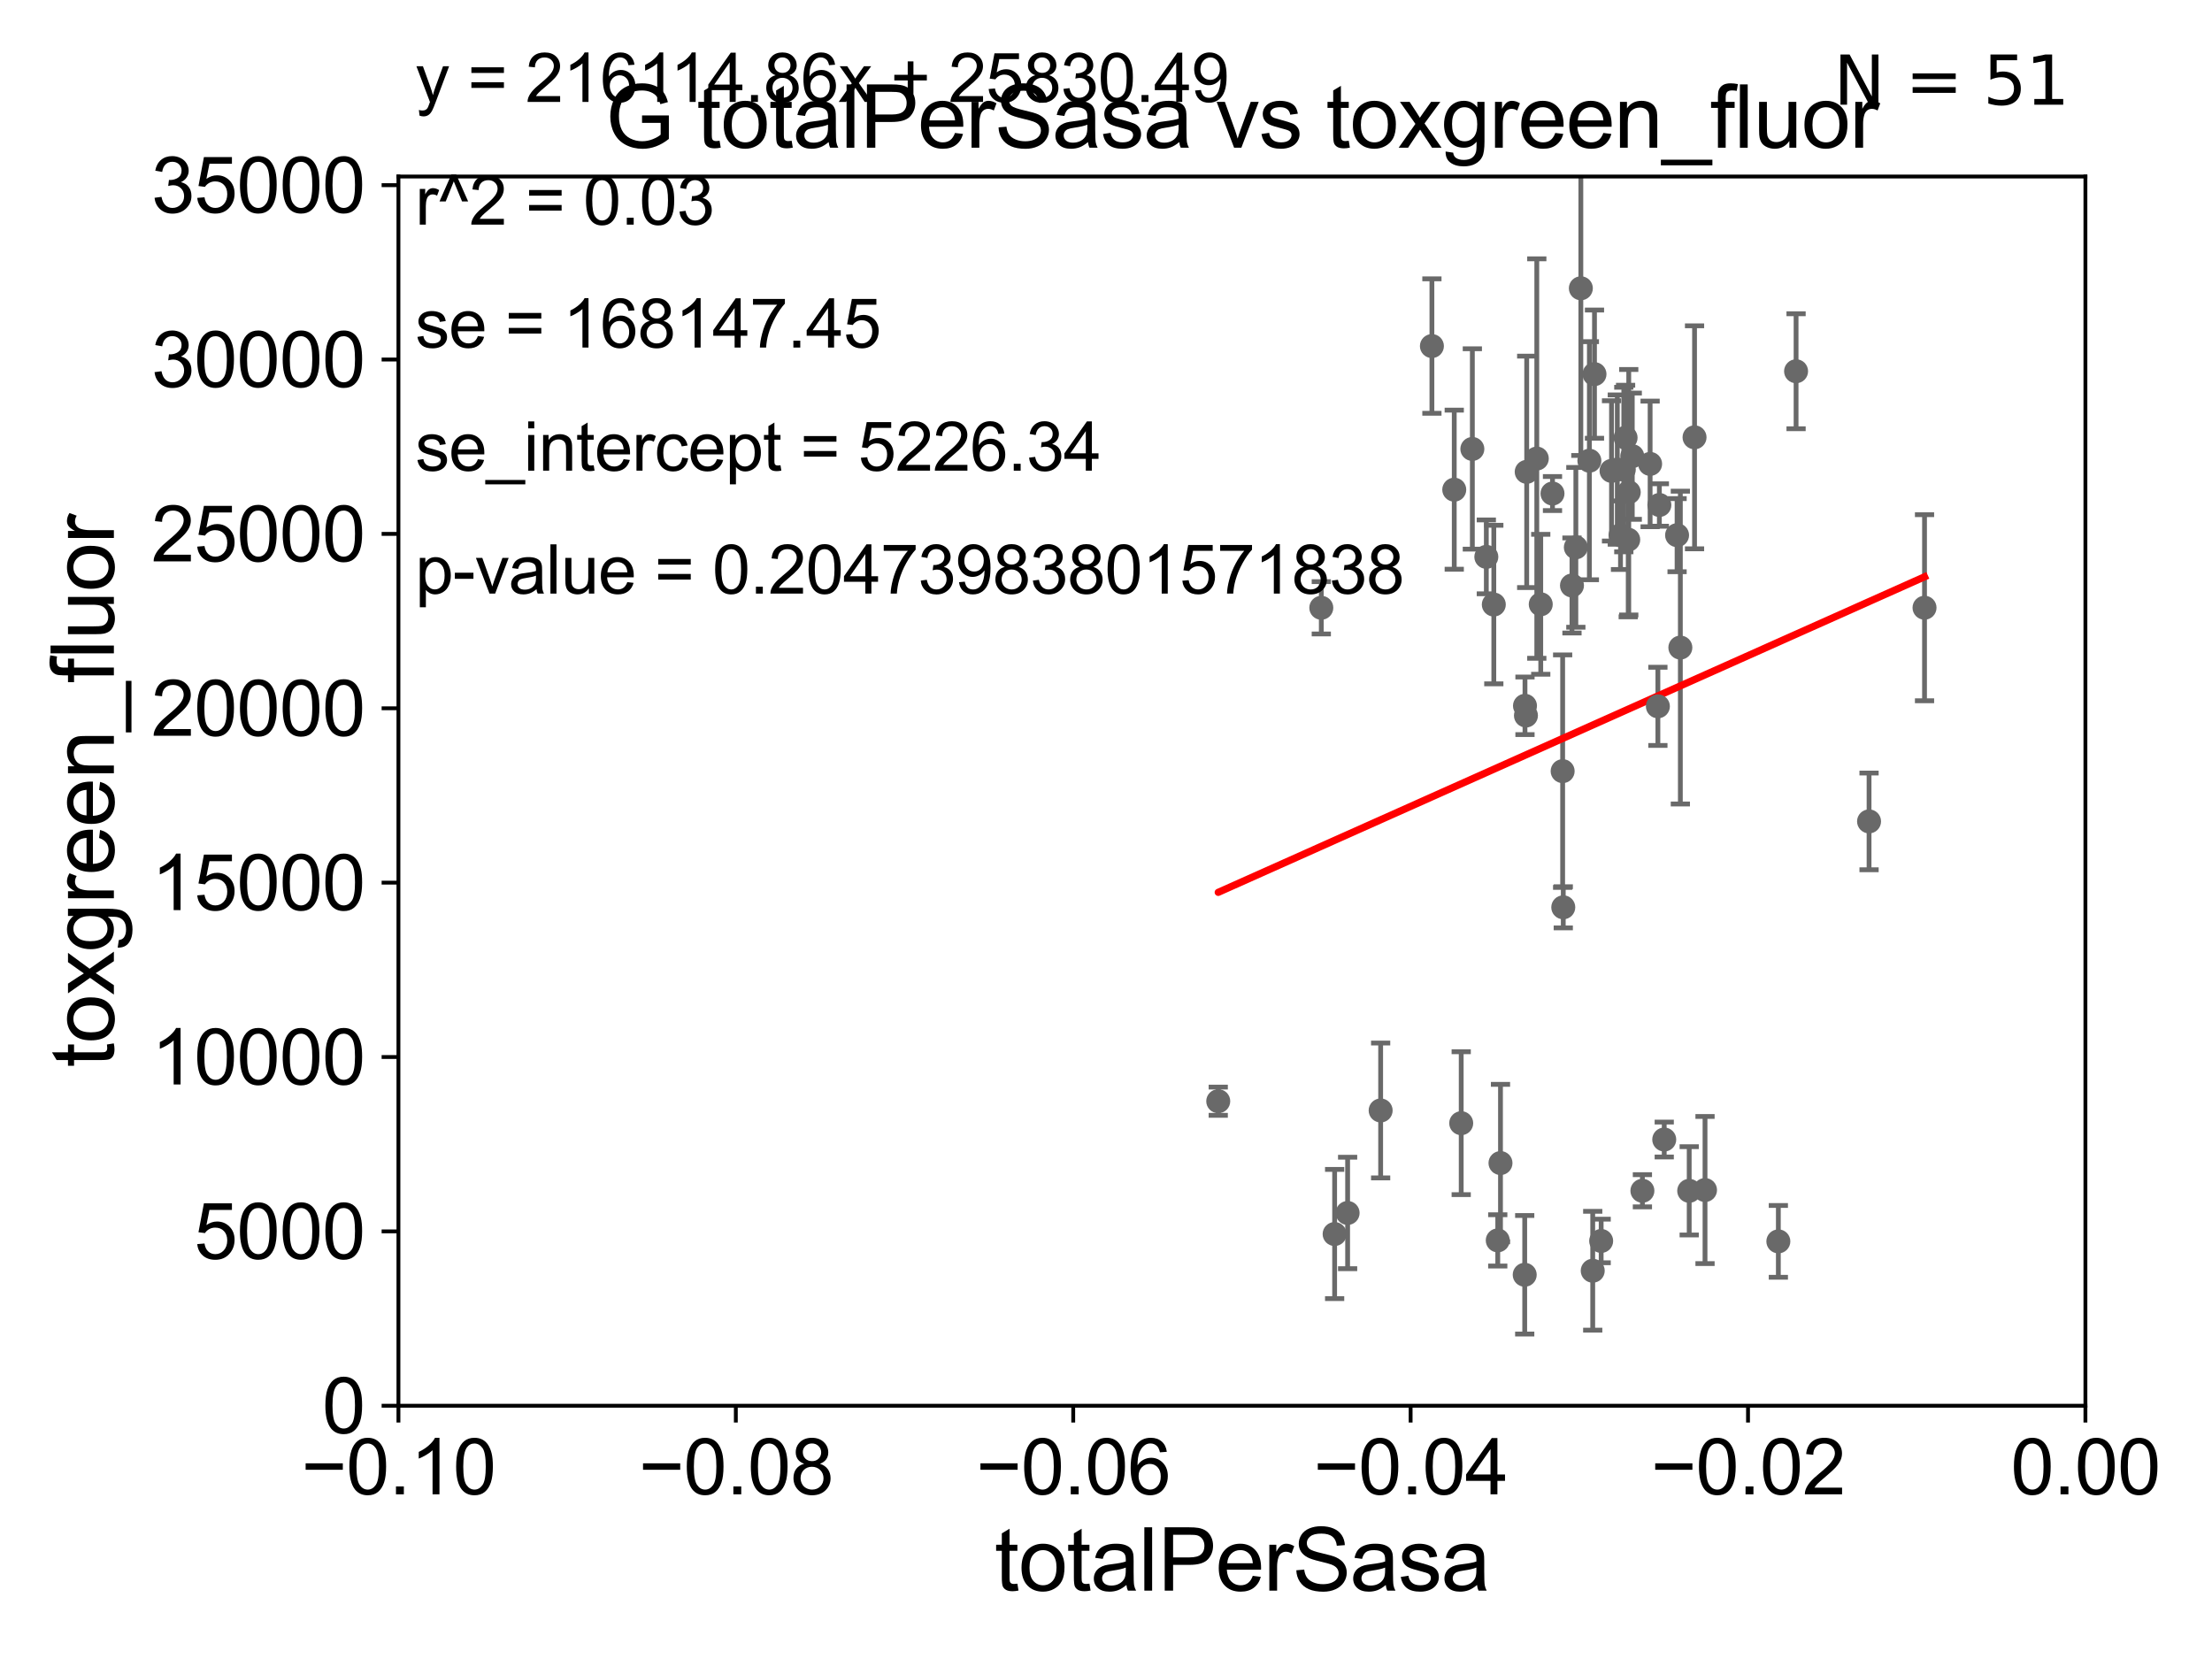 <?xml version="1.0" encoding="utf-8" standalone="no"?>
<!DOCTYPE svg PUBLIC "-//W3C//DTD SVG 1.1//EN"
  "http://www.w3.org/Graphics/SVG/1.1/DTD/svg11.dtd">
<svg xmlns:xlink="http://www.w3.org/1999/xlink" width="460.8pt" height="345.6pt" viewBox="0 0 460.8 345.6" xmlns="http://www.w3.org/2000/svg" version="1.1">
 <defs>
  <style type="text/css">*{stroke-linejoin: round; stroke-linecap: butt}</style>
 </defs>
 <g id="figure_1">
  <g id="patch_1">
   <path d="M 0 345.6 
L 460.8 345.6 
L 460.8 0 
L 0 0 
z
" style="fill: #ffffff"/>
  </g>
  <g id="axes_1">
   <g id="patch_2">
    <path d="M 83 292.84 
L 434.43 292.84 
L 434.43 36.775 
L 83 36.775 
z
" style="fill: #ffffff"/>
   </g>
   <g id="PathCollection_1">
    <defs>
     <path id="m9264be48f0" d="M 0 1.118 
C 0.297 1.118 0.581 1 0.791 0.791 
C 1 0.581 1.118 0.297 1.118 0 
C 1.118 -0.297 1 -0.581 0.791 -0.791 
C 0.581 -1 0.297 -1.118 0 -1.118 
C -0.297 -1.118 -0.581 -1 -0.791 -0.791 
C -1 -0.581 -1.118 -0.297 -1.118 0 
C -1.118 0.297 -1 0.581 -0.791 0.791 
C -0.581 1 -0.297 1.118 0 1.118 
z
" style="stroke: #696969"/>
    </defs>
    <g clip-path="url(#p4e7014e8e0)">
     <use xlink:href="#m9264be48f0" x="275.251" y="126.613" style="fill: #696969; stroke: #696969"/>
     <use xlink:href="#m9264be48f0" x="339.191" y="112.428" style="fill: #696969; stroke: #696969"/>
     <use xlink:href="#m9264be48f0" x="320.143" y="95.527" style="fill: #696969; stroke: #696969"/>
     <use xlink:href="#m9264be48f0" x="323.413" y="102.813" style="fill: #696969; stroke: #696969"/>
     <use xlink:href="#m9264be48f0" x="278.028" y="257.071" style="fill: #696969; stroke: #696969"/>
     <use xlink:href="#m9264be48f0" x="339.298" y="102.541" style="fill: #696969; stroke: #696969"/>
     <use xlink:href="#m9264be48f0" x="331.096" y="95.974" style="fill: #696969; stroke: #696969"/>
     <use xlink:href="#m9264be48f0" x="317.626" y="265.558" style="fill: #696969; stroke: #696969"/>
     <use xlink:href="#m9264be48f0" x="340.032" y="95.033" style="fill: #696969; stroke: #696969"/>
     <use xlink:href="#m9264be48f0" x="337.582" y="111.489" style="fill: #696969; stroke: #696969"/>
     <use xlink:href="#m9264be48f0" x="349.366" y="111.488" style="fill: #696969; stroke: #696969"/>
     <use xlink:href="#m9264be48f0" x="338.268" y="97.813" style="fill: #696969; stroke: #696969"/>
     <use xlink:href="#m9264be48f0" x="351.892" y="248.073" style="fill: #696969; stroke: #696969"/>
     <use xlink:href="#m9264be48f0" x="312.01" y="258.394" style="fill: #696969; stroke: #696969"/>
     <use xlink:href="#m9264be48f0" x="346.691" y="237.384" style="fill: #696969; stroke: #696969"/>
     <use xlink:href="#m9264be48f0" x="338.639" y="91.187" style="fill: #696969; stroke: #696969"/>
     <use xlink:href="#m9264be48f0" x="343.75" y="96.642" style="fill: #696969; stroke: #696969"/>
     <use xlink:href="#m9264be48f0" x="302.947" y="102.009" style="fill: #696969; stroke: #696969"/>
     <use xlink:href="#m9264be48f0" x="325.658" y="189.009" style="fill: #696969; stroke: #696969"/>
     <use xlink:href="#m9264be48f0" x="287.614" y="231.33" style="fill: #696969; stroke: #696969"/>
     <use xlink:href="#m9264be48f0" x="370.463" y="258.602" style="fill: #696969; stroke: #696969"/>
     <use xlink:href="#m9264be48f0" x="353.004" y="91.102" style="fill: #696969; stroke: #696969"/>
     <use xlink:href="#m9264be48f0" x="374.156" y="77.339" style="fill: #696969; stroke: #696969"/>
     <use xlink:href="#m9264be48f0" x="350.048" y="134.903" style="fill: #696969; stroke: #696969"/>
     <use xlink:href="#m9264be48f0" x="389.358" y="171.111" style="fill: #696969; stroke: #696969"/>
     <use xlink:href="#m9264be48f0" x="355.188" y="247.906" style="fill: #696969; stroke: #696969"/>
     <use xlink:href="#m9264be48f0" x="331.794" y="264.717" style="fill: #696969; stroke: #696969"/>
     <use xlink:href="#m9264be48f0" x="312.58" y="242.287" style="fill: #696969; stroke: #696969"/>
     <use xlink:href="#m9264be48f0" x="306.717" y="93.526" style="fill: #696969; stroke: #696969"/>
     <use xlink:href="#m9264be48f0" x="298.293" y="72.091" style="fill: #696969; stroke: #696969"/>
     <use xlink:href="#m9264be48f0" x="311.188" y="125.939" style="fill: #696969; stroke: #696969"/>
     <use xlink:href="#m9264be48f0" x="309.629" y="116.005" style="fill: #696969; stroke: #696969"/>
     <use xlink:href="#m9264be48f0" x="317.882" y="149.058" style="fill: #696969; stroke: #696969"/>
     <use xlink:href="#m9264be48f0" x="318.039" y="98.294" style="fill: #696969; stroke: #696969"/>
     <use xlink:href="#m9264be48f0" x="253.782" y="229.401" style="fill: #696969; stroke: #696969"/>
     <use xlink:href="#m9264be48f0" x="332.161" y="77.939" style="fill: #696969; stroke: #696969"/>
     <use xlink:href="#m9264be48f0" x="317.682" y="147.034" style="fill: #696969; stroke: #696969"/>
     <use xlink:href="#m9264be48f0" x="328.279" y="114.019" style="fill: #696969; stroke: #696969"/>
     <use xlink:href="#m9264be48f0" x="336.915" y="97.821" style="fill: #696969; stroke: #696969"/>
     <use xlink:href="#m9264be48f0" x="335.711" y="98.095" style="fill: #696969; stroke: #696969"/>
     <use xlink:href="#m9264be48f0" x="342.143" y="248.059" style="fill: #696969; stroke: #696969"/>
     <use xlink:href="#m9264be48f0" x="325.527" y="160.644" style="fill: #696969; stroke: #696969"/>
     <use xlink:href="#m9264be48f0" x="345.368" y="147.143" style="fill: #696969; stroke: #696969"/>
     <use xlink:href="#m9264be48f0" x="329.32" y="60.054" style="fill: #696969; stroke: #696969"/>
     <use xlink:href="#m9264be48f0" x="345.676" y="105.2" style="fill: #696969; stroke: #696969"/>
     <use xlink:href="#m9264be48f0" x="304.396" y="233.98" style="fill: #696969; stroke: #696969"/>
     <use xlink:href="#m9264be48f0" x="280.734" y="252.683" style="fill: #696969; stroke: #696969"/>
     <use xlink:href="#m9264be48f0" x="320.966" y="125.886" style="fill: #696969; stroke: #696969"/>
     <use xlink:href="#m9264be48f0" x="333.55" y="258.514" style="fill: #696969; stroke: #696969"/>
     <use xlink:href="#m9264be48f0" x="327.471" y="121.968" style="fill: #696969; stroke: #696969"/>
     <use xlink:href="#m9264be48f0" x="400.914" y="126.6" style="fill: #696969; stroke: #696969"/>
    </g>
   </g>
   <g id="matplotlib.axis_1">
    <g id="xtick_1">
     <g id="line2d_1">
      <defs>
       <path id="mefd24564f7" d="M 0 0 
L 0 3.5 
" style="stroke: #000000; stroke-width: 0.8"/>
      </defs>
      <g>
       <use xlink:href="#mefd24564f7" x="83" y="292.84" style="stroke: #000000; stroke-width: 0.8"/>
      </g>
     </g>
     <g id="text_1">
      <!-- −0.10 -->
      <g transform="translate(62.759 311.293)scale(0.16 -0.16)">
       <defs>
        <path id="ArialMT-2212" d="M 3381 1997 
L 356 1997 
L 356 2522 
L 3381 2522 
L 3381 1997 
z
" transform="scale(0.016)"/>
        <path id="ArialMT-30" d="M 266 2259 
Q 266 3072 433 3567 
Q 600 4063 929 4331 
Q 1259 4600 1759 4600 
Q 2128 4600 2406 4451 
Q 2684 4303 2865 4023 
Q 3047 3744 3150 3342 
Q 3253 2941 3253 2259 
Q 3253 1453 3087 958 
Q 2922 463 2592 192 
Q 2263 -78 1759 -78 
Q 1097 -78 719 397 
Q 266 969 266 2259 
z
M 844 2259 
Q 844 1131 1108 757 
Q 1372 384 1759 384 
Q 2147 384 2411 759 
Q 2675 1134 2675 2259 
Q 2675 3391 2411 3762 
Q 2147 4134 1753 4134 
Q 1366 4134 1134 3806 
Q 844 3388 844 2259 
z
" transform="scale(0.016)"/>
        <path id="ArialMT-2e" d="M 581 0 
L 581 641 
L 1222 641 
L 1222 0 
L 581 0 
z
" transform="scale(0.016)"/>
        <path id="ArialMT-31" d="M 2384 0 
L 1822 0 
L 1822 3584 
Q 1619 3391 1289 3197 
Q 959 3003 697 2906 
L 697 3450 
Q 1169 3672 1522 3987 
Q 1875 4303 2022 4600 
L 2384 4600 
L 2384 0 
z
" transform="scale(0.016)"/>
       </defs>
       <use xlink:href="#ArialMT-2212"/>
       <use xlink:href="#ArialMT-30" x="58.398"/>
       <use xlink:href="#ArialMT-2e" x="114.014"/>
       <use xlink:href="#ArialMT-31" x="141.797"/>
       <use xlink:href="#ArialMT-30" x="197.412"/>
      </g>
     </g>
    </g>
    <g id="xtick_2">
     <g id="line2d_2">
      <g>
       <use xlink:href="#mefd24564f7" x="153.286" y="292.84" style="stroke: #000000; stroke-width: 0.8"/>
      </g>
     </g>
     <g id="text_2">
      <!-- −0.08 -->
      <g transform="translate(133.045 311.293)scale(0.16 -0.16)">
       <defs>
        <path id="ArialMT-38" d="M 1131 2484 
Q 781 2613 612 2850 
Q 444 3088 444 3419 
Q 444 3919 803 4259 
Q 1163 4600 1759 4600 
Q 2359 4600 2725 4251 
Q 3091 3903 3091 3403 
Q 3091 3084 2923 2848 
Q 2756 2613 2416 2484 
Q 2838 2347 3058 2040 
Q 3278 1734 3278 1309 
Q 3278 722 2862 322 
Q 2447 -78 1769 -78 
Q 1091 -78 675 323 
Q 259 725 259 1325 
Q 259 1772 486 2073 
Q 713 2375 1131 2484 
z
M 1019 3438 
Q 1019 3113 1228 2906 
Q 1438 2700 1772 2700 
Q 2097 2700 2305 2904 
Q 2513 3109 2513 3406 
Q 2513 3716 2298 3927 
Q 2084 4138 1766 4138 
Q 1444 4138 1231 3931 
Q 1019 3725 1019 3438 
z
M 838 1322 
Q 838 1081 952 856 
Q 1066 631 1291 507 
Q 1516 384 1775 384 
Q 2178 384 2440 643 
Q 2703 903 2703 1303 
Q 2703 1709 2433 1975 
Q 2163 2241 1756 2241 
Q 1359 2241 1098 1978 
Q 838 1716 838 1322 
z
" transform="scale(0.016)"/>
       </defs>
       <use xlink:href="#ArialMT-2212"/>
       <use xlink:href="#ArialMT-30" x="58.398"/>
       <use xlink:href="#ArialMT-2e" x="114.014"/>
       <use xlink:href="#ArialMT-30" x="141.797"/>
       <use xlink:href="#ArialMT-38" x="197.412"/>
      </g>
     </g>
    </g>
    <g id="xtick_3">
     <g id="line2d_3">
      <g>
       <use xlink:href="#mefd24564f7" x="223.572" y="292.84" style="stroke: #000000; stroke-width: 0.8"/>
      </g>
     </g>
     <g id="text_3">
      <!-- −0.06 -->
      <g transform="translate(203.331 311.293)scale(0.16 -0.16)">
       <defs>
        <path id="ArialMT-36" d="M 3184 3459 
L 2625 3416 
Q 2550 3747 2413 3897 
Q 2184 4138 1850 4138 
Q 1581 4138 1378 3988 
Q 1113 3794 959 3422 
Q 806 3050 800 2363 
Q 1003 2672 1297 2822 
Q 1591 2972 1913 2972 
Q 2475 2972 2870 2558 
Q 3266 2144 3266 1488 
Q 3266 1056 3080 686 
Q 2894 316 2569 119 
Q 2244 -78 1831 -78 
Q 1128 -78 684 439 
Q 241 956 241 2144 
Q 241 3472 731 4075 
Q 1159 4600 1884 4600 
Q 2425 4600 2770 4297 
Q 3116 3994 3184 3459 
z
M 888 1484 
Q 888 1194 1011 928 
Q 1134 663 1356 523 
Q 1578 384 1822 384 
Q 2178 384 2434 671 
Q 2691 959 2691 1453 
Q 2691 1928 2437 2201 
Q 2184 2475 1800 2475 
Q 1419 2475 1153 2201 
Q 888 1928 888 1484 
z
" transform="scale(0.016)"/>
       </defs>
       <use xlink:href="#ArialMT-2212"/>
       <use xlink:href="#ArialMT-30" x="58.398"/>
       <use xlink:href="#ArialMT-2e" x="114.014"/>
       <use xlink:href="#ArialMT-30" x="141.797"/>
       <use xlink:href="#ArialMT-36" x="197.412"/>
      </g>
     </g>
    </g>
    <g id="xtick_4">
     <g id="line2d_4">
      <g>
       <use xlink:href="#mefd24564f7" x="293.858" y="292.84" style="stroke: #000000; stroke-width: 0.8"/>
      </g>
     </g>
     <g id="text_4">
      <!-- −0.04 -->
      <g transform="translate(273.617 311.293)scale(0.16 -0.16)">
       <defs>
        <path id="ArialMT-34" d="M 2069 0 
L 2069 1097 
L 81 1097 
L 81 1613 
L 2172 4581 
L 2631 4581 
L 2631 1613 
L 3250 1613 
L 3250 1097 
L 2631 1097 
L 2631 0 
L 2069 0 
z
M 2069 1613 
L 2069 3678 
L 634 1613 
L 2069 1613 
z
" transform="scale(0.016)"/>
       </defs>
       <use xlink:href="#ArialMT-2212"/>
       <use xlink:href="#ArialMT-30" x="58.398"/>
       <use xlink:href="#ArialMT-2e" x="114.014"/>
       <use xlink:href="#ArialMT-30" x="141.797"/>
       <use xlink:href="#ArialMT-34" x="197.412"/>
      </g>
     </g>
    </g>
    <g id="xtick_5">
     <g id="line2d_5">
      <g>
       <use xlink:href="#mefd24564f7" x="364.144" y="292.84" style="stroke: #000000; stroke-width: 0.8"/>
      </g>
     </g>
     <g id="text_5">
      <!-- −0.02 -->
      <g transform="translate(343.903 311.293)scale(0.16 -0.16)">
       <defs>
        <path id="ArialMT-32" d="M 3222 541 
L 3222 0 
L 194 0 
Q 188 203 259 391 
Q 375 700 629 1000 
Q 884 1300 1366 1694 
Q 2113 2306 2375 2664 
Q 2638 3022 2638 3341 
Q 2638 3675 2398 3904 
Q 2159 4134 1775 4134 
Q 1369 4134 1125 3890 
Q 881 3647 878 3216 
L 300 3275 
Q 359 3922 746 4261 
Q 1134 4600 1788 4600 
Q 2447 4600 2831 4234 
Q 3216 3869 3216 3328 
Q 3216 3053 3103 2787 
Q 2991 2522 2730 2228 
Q 2469 1934 1863 1422 
Q 1356 997 1212 845 
Q 1069 694 975 541 
L 3222 541 
z
" transform="scale(0.016)"/>
       </defs>
       <use xlink:href="#ArialMT-2212"/>
       <use xlink:href="#ArialMT-30" x="58.398"/>
       <use xlink:href="#ArialMT-2e" x="114.014"/>
       <use xlink:href="#ArialMT-30" x="141.797"/>
       <use xlink:href="#ArialMT-32" x="197.412"/>
      </g>
     </g>
    </g>
    <g id="xtick_6">
     <g id="line2d_6">
      <g>
       <use xlink:href="#mefd24564f7" x="434.43" y="292.84" style="stroke: #000000; stroke-width: 0.8"/>
      </g>
     </g>
     <g id="text_6">
      <!-- 0.00 -->
      <g transform="translate(418.861 311.293)scale(0.16 -0.16)">
       <use xlink:href="#ArialMT-30"/>
       <use xlink:href="#ArialMT-2e" x="55.615"/>
       <use xlink:href="#ArialMT-30" x="83.398"/>
       <use xlink:href="#ArialMT-30" x="139.014"/>
      </g>
     </g>
    </g>
    <g id="text_7">
     <!-- totalPerSasa -->
     <g transform="translate(207.187 331.357)scale(0.18 -0.18)">
      <defs>
       <path id="ArialMT-74" d="M 1650 503 
L 1731 6 
Q 1494 -44 1306 -44 
Q 1000 -44 831 53 
Q 663 150 594 308 
Q 525 466 525 972 
L 525 2881 
L 113 2881 
L 113 3319 
L 525 3319 
L 525 4141 
L 1084 4478 
L 1084 3319 
L 1650 3319 
L 1650 2881 
L 1084 2881 
L 1084 941 
Q 1084 700 1114 631 
Q 1144 563 1211 522 
Q 1278 481 1403 481 
Q 1497 481 1650 503 
z
" transform="scale(0.016)"/>
       <path id="ArialMT-6f" d="M 213 1659 
Q 213 2581 725 3025 
Q 1153 3394 1769 3394 
Q 2453 3394 2887 2945 
Q 3322 2497 3322 1706 
Q 3322 1066 3130 698 
Q 2938 331 2570 128 
Q 2203 -75 1769 -75 
Q 1072 -75 642 372 
Q 213 819 213 1659 
z
M 791 1659 
Q 791 1022 1069 705 
Q 1347 388 1769 388 
Q 2188 388 2466 706 
Q 2744 1025 2744 1678 
Q 2744 2294 2464 2611 
Q 2184 2928 1769 2928 
Q 1347 2928 1069 2612 
Q 791 2297 791 1659 
z
" transform="scale(0.016)"/>
       <path id="ArialMT-61" d="M 2588 409 
Q 2275 144 1986 34 
Q 1697 -75 1366 -75 
Q 819 -75 525 192 
Q 231 459 231 875 
Q 231 1119 342 1320 
Q 453 1522 633 1644 
Q 813 1766 1038 1828 
Q 1203 1872 1538 1913 
Q 2219 1994 2541 2106 
Q 2544 2222 2544 2253 
Q 2544 2597 2384 2738 
Q 2169 2928 1744 2928 
Q 1347 2928 1158 2789 
Q 969 2650 878 2297 
L 328 2372 
Q 403 2725 575 2942 
Q 747 3159 1072 3276 
Q 1397 3394 1825 3394 
Q 2250 3394 2515 3294 
Q 2781 3194 2906 3042 
Q 3031 2891 3081 2659 
Q 3109 2516 3109 2141 
L 3109 1391 
Q 3109 606 3145 398 
Q 3181 191 3288 0 
L 2700 0 
Q 2613 175 2588 409 
z
M 2541 1666 
Q 2234 1541 1622 1453 
Q 1275 1403 1131 1340 
Q 988 1278 909 1158 
Q 831 1038 831 891 
Q 831 666 1001 516 
Q 1172 366 1500 366 
Q 1825 366 2078 508 
Q 2331 650 2450 897 
Q 2541 1088 2541 1459 
L 2541 1666 
z
" transform="scale(0.016)"/>
       <path id="ArialMT-6c" d="M 409 0 
L 409 4581 
L 972 4581 
L 972 0 
L 409 0 
z
" transform="scale(0.016)"/>
       <path id="ArialMT-50" d="M 494 0 
L 494 4581 
L 2222 4581 
Q 2678 4581 2919 4538 
Q 3256 4481 3484 4323 
Q 3713 4166 3852 3881 
Q 3991 3597 3991 3256 
Q 3991 2672 3619 2267 
Q 3247 1863 2275 1863 
L 1100 1863 
L 1100 0 
L 494 0 
z
M 1100 2403 
L 2284 2403 
Q 2872 2403 3119 2622 
Q 3366 2841 3366 3238 
Q 3366 3525 3220 3729 
Q 3075 3934 2838 4000 
Q 2684 4041 2272 4041 
L 1100 4041 
L 1100 2403 
z
" transform="scale(0.016)"/>
       <path id="ArialMT-65" d="M 2694 1069 
L 3275 997 
Q 3138 488 2766 206 
Q 2394 -75 1816 -75 
Q 1088 -75 661 373 
Q 234 822 234 1631 
Q 234 2469 665 2931 
Q 1097 3394 1784 3394 
Q 2450 3394 2872 2941 
Q 3294 2488 3294 1666 
Q 3294 1616 3291 1516 
L 816 1516 
Q 847 969 1125 678 
Q 1403 388 1819 388 
Q 2128 388 2347 550 
Q 2566 713 2694 1069 
z
M 847 1978 
L 2700 1978 
Q 2663 2397 2488 2606 
Q 2219 2931 1791 2931 
Q 1403 2931 1139 2672 
Q 875 2413 847 1978 
z
" transform="scale(0.016)"/>
       <path id="ArialMT-72" d="M 416 0 
L 416 3319 
L 922 3319 
L 922 2816 
Q 1116 3169 1280 3281 
Q 1444 3394 1641 3394 
Q 1925 3394 2219 3213 
L 2025 2691 
Q 1819 2813 1613 2813 
Q 1428 2813 1281 2702 
Q 1134 2591 1072 2394 
Q 978 2094 978 1738 
L 978 0 
L 416 0 
z
" transform="scale(0.016)"/>
       <path id="ArialMT-53" d="M 288 1472 
L 859 1522 
Q 900 1178 1048 958 
Q 1197 738 1509 602 
Q 1822 466 2213 466 
Q 2559 466 2825 569 
Q 3091 672 3220 851 
Q 3350 1031 3350 1244 
Q 3350 1459 3225 1620 
Q 3100 1781 2813 1891 
Q 2628 1963 1997 2114 
Q 1366 2266 1113 2400 
Q 784 2572 623 2826 
Q 463 3081 463 3397 
Q 463 3744 659 4045 
Q 856 4347 1234 4503 
Q 1613 4659 2075 4659 
Q 2584 4659 2973 4495 
Q 3363 4331 3572 4012 
Q 3781 3694 3797 3291 
L 3216 3247 
Q 3169 3681 2898 3903 
Q 2628 4125 2100 4125 
Q 1550 4125 1298 3923 
Q 1047 3722 1047 3438 
Q 1047 3191 1225 3031 
Q 1400 2872 2139 2705 
Q 2878 2538 3153 2413 
Q 3553 2228 3743 1945 
Q 3934 1663 3934 1294 
Q 3934 928 3725 604 
Q 3516 281 3123 101 
Q 2731 -78 2241 -78 
Q 1619 -78 1198 103 
Q 778 284 539 648 
Q 300 1013 288 1472 
z
" transform="scale(0.016)"/>
       <path id="ArialMT-73" d="M 197 991 
L 753 1078 
Q 800 744 1014 566 
Q 1228 388 1613 388 
Q 2000 388 2187 545 
Q 2375 703 2375 916 
Q 2375 1106 2209 1216 
Q 2094 1291 1634 1406 
Q 1016 1563 777 1677 
Q 538 1791 414 1992 
Q 291 2194 291 2438 
Q 291 2659 392 2848 
Q 494 3038 669 3163 
Q 800 3259 1026 3326 
Q 1253 3394 1513 3394 
Q 1903 3394 2198 3281 
Q 2494 3169 2634 2976 
Q 2775 2784 2828 2463 
L 2278 2388 
Q 2241 2644 2061 2787 
Q 1881 2931 1553 2931 
Q 1166 2931 1000 2803 
Q 834 2675 834 2503 
Q 834 2394 903 2306 
Q 972 2216 1119 2156 
Q 1203 2125 1616 2013 
Q 2213 1853 2448 1751 
Q 2684 1650 2818 1456 
Q 2953 1263 2953 975 
Q 2953 694 2789 445 
Q 2625 197 2315 61 
Q 2006 -75 1616 -75 
Q 969 -75 630 194 
Q 291 463 197 991 
z
" transform="scale(0.016)"/>
      </defs>
      <use xlink:href="#ArialMT-74"/>
      <use xlink:href="#ArialMT-6f" x="27.783"/>
      <use xlink:href="#ArialMT-74" x="83.398"/>
      <use xlink:href="#ArialMT-61" x="111.182"/>
      <use xlink:href="#ArialMT-6c" x="166.797"/>
      <use xlink:href="#ArialMT-50" x="189.014"/>
      <use xlink:href="#ArialMT-65" x="255.713"/>
      <use xlink:href="#ArialMT-72" x="311.328"/>
      <use xlink:href="#ArialMT-53" x="344.629"/>
      <use xlink:href="#ArialMT-61" x="411.328"/>
      <use xlink:href="#ArialMT-73" x="466.943"/>
      <use xlink:href="#ArialMT-61" x="516.943"/>
     </g>
    </g>
   </g>
   <g id="matplotlib.axis_2">
    <g id="ytick_1">
     <g id="line2d_7">
      <defs>
       <path id="m3cd07f3e8f" d="M 0 0 
L -3.5 0 
" style="stroke: #000000; stroke-width: 0.8"/>
      </defs>
      <g>
       <use xlink:href="#m3cd07f3e8f" x="83" y="292.84" style="stroke: #000000; stroke-width: 0.8"/>
      </g>
     </g>
     <g id="text_8">
      <!-- 0 -->
      <g transform="translate(67.103 298.566)scale(0.16 -0.16)">
       <use xlink:href="#ArialMT-30"/>
      </g>
     </g>
    </g>
    <g id="ytick_2">
     <g id="line2d_8">
      <g>
       <use xlink:href="#m3cd07f3e8f" x="83" y="256.516" style="stroke: #000000; stroke-width: 0.8"/>
      </g>
     </g>
     <g id="text_9">
      <!-- 5000 -->
      <g transform="translate(40.41 262.242)scale(0.16 -0.16)">
       <defs>
        <path id="ArialMT-35" d="M 266 1200 
L 856 1250 
Q 922 819 1161 601 
Q 1400 384 1738 384 
Q 2144 384 2425 690 
Q 2706 997 2706 1503 
Q 2706 1984 2436 2262 
Q 2166 2541 1728 2541 
Q 1456 2541 1237 2417 
Q 1019 2294 894 2097 
L 366 2166 
L 809 4519 
L 3088 4519 
L 3088 3981 
L 1259 3981 
L 1013 2750 
Q 1425 3038 1878 3038 
Q 2478 3038 2890 2622 
Q 3303 2206 3303 1553 
Q 3303 931 2941 478 
Q 2500 -78 1738 -78 
Q 1113 -78 717 272 
Q 322 622 266 1200 
z
" transform="scale(0.016)"/>
       </defs>
       <use xlink:href="#ArialMT-35"/>
       <use xlink:href="#ArialMT-30" x="55.615"/>
       <use xlink:href="#ArialMT-30" x="111.23"/>
       <use xlink:href="#ArialMT-30" x="166.846"/>
      </g>
     </g>
    </g>
    <g id="ytick_3">
     <g id="line2d_9">
      <g>
       <use xlink:href="#m3cd07f3e8f" x="83" y="220.192" style="stroke: #000000; stroke-width: 0.8"/>
      </g>
     </g>
     <g id="text_10">
      <!-- 10000 -->
      <g transform="translate(31.512 225.918)scale(0.16 -0.16)">
       <use xlink:href="#ArialMT-31"/>
       <use xlink:href="#ArialMT-30" x="55.615"/>
       <use xlink:href="#ArialMT-30" x="111.23"/>
       <use xlink:href="#ArialMT-30" x="166.846"/>
       <use xlink:href="#ArialMT-30" x="222.461"/>
      </g>
     </g>
    </g>
    <g id="ytick_4">
     <g id="line2d_10">
      <g>
       <use xlink:href="#m3cd07f3e8f" x="83" y="183.867" style="stroke: #000000; stroke-width: 0.8"/>
      </g>
     </g>
     <g id="text_11">
      <!-- 15000 -->
      <g transform="translate(31.512 189.594)scale(0.16 -0.16)">
       <use xlink:href="#ArialMT-31"/>
       <use xlink:href="#ArialMT-35" x="55.615"/>
       <use xlink:href="#ArialMT-30" x="111.23"/>
       <use xlink:href="#ArialMT-30" x="166.846"/>
       <use xlink:href="#ArialMT-30" x="222.461"/>
      </g>
     </g>
    </g>
    <g id="ytick_5">
     <g id="line2d_11">
      <g>
       <use xlink:href="#m3cd07f3e8f" x="83" y="147.543" style="stroke: #000000; stroke-width: 0.8"/>
      </g>
     </g>
     <g id="text_12">
      <!-- 20000 -->
      <g transform="translate(31.512 153.27)scale(0.16 -0.16)">
       <use xlink:href="#ArialMT-32"/>
       <use xlink:href="#ArialMT-30" x="55.615"/>
       <use xlink:href="#ArialMT-30" x="111.23"/>
       <use xlink:href="#ArialMT-30" x="166.846"/>
       <use xlink:href="#ArialMT-30" x="222.461"/>
      </g>
     </g>
    </g>
    <g id="ytick_6">
     <g id="line2d_12">
      <g>
       <use xlink:href="#m3cd07f3e8f" x="83" y="111.219" style="stroke: #000000; stroke-width: 0.8"/>
      </g>
     </g>
     <g id="text_13">
      <!-- 25000 -->
      <g transform="translate(31.512 116.945)scale(0.16 -0.16)">
       <use xlink:href="#ArialMT-32"/>
       <use xlink:href="#ArialMT-35" x="55.615"/>
       <use xlink:href="#ArialMT-30" x="111.23"/>
       <use xlink:href="#ArialMT-30" x="166.846"/>
       <use xlink:href="#ArialMT-30" x="222.461"/>
      </g>
     </g>
    </g>
    <g id="ytick_7">
     <g id="line2d_13">
      <g>
       <use xlink:href="#m3cd07f3e8f" x="83" y="74.895" style="stroke: #000000; stroke-width: 0.8"/>
      </g>
     </g>
     <g id="text_14">
      <!-- 30000 -->
      <g transform="translate(31.512 80.621)scale(0.16 -0.16)">
       <defs>
        <path id="ArialMT-33" d="M 269 1209 
L 831 1284 
Q 928 806 1161 595 
Q 1394 384 1728 384 
Q 2125 384 2398 659 
Q 2672 934 2672 1341 
Q 2672 1728 2419 1979 
Q 2166 2231 1775 2231 
Q 1616 2231 1378 2169 
L 1441 2663 
Q 1497 2656 1531 2656 
Q 1891 2656 2178 2843 
Q 2466 3031 2466 3422 
Q 2466 3731 2256 3934 
Q 2047 4138 1716 4138 
Q 1388 4138 1169 3931 
Q 950 3725 888 3313 
L 325 3413 
Q 428 3978 793 4289 
Q 1159 4600 1703 4600 
Q 2078 4600 2393 4439 
Q 2709 4278 2876 4000 
Q 3044 3722 3044 3409 
Q 3044 3113 2884 2869 
Q 2725 2625 2413 2481 
Q 2819 2388 3044 2092 
Q 3269 1797 3269 1353 
Q 3269 753 2831 336 
Q 2394 -81 1725 -81 
Q 1122 -81 723 278 
Q 325 638 269 1209 
z
" transform="scale(0.016)"/>
       </defs>
       <use xlink:href="#ArialMT-33"/>
       <use xlink:href="#ArialMT-30" x="55.615"/>
       <use xlink:href="#ArialMT-30" x="111.23"/>
       <use xlink:href="#ArialMT-30" x="166.846"/>
       <use xlink:href="#ArialMT-30" x="222.461"/>
      </g>
     </g>
    </g>
    <g id="ytick_8">
     <g id="line2d_14">
      <g>
       <use xlink:href="#m3cd07f3e8f" x="83" y="38.571" style="stroke: #000000; stroke-width: 0.8"/>
      </g>
     </g>
     <g id="text_15">
      <!-- 35000 -->
      <g transform="translate(31.512 44.297)scale(0.16 -0.16)">
       <use xlink:href="#ArialMT-33"/>
       <use xlink:href="#ArialMT-35" x="55.615"/>
       <use xlink:href="#ArialMT-30" x="111.23"/>
       <use xlink:href="#ArialMT-30" x="166.846"/>
       <use xlink:href="#ArialMT-30" x="222.461"/>
      </g>
     </g>
    </g>
    <g id="text_16">
     <!-- toxgreen_fluor -->
     <g transform="translate(23.724 222.34)rotate(-90)scale(0.18 -0.18)">
      <defs>
       <path id="ArialMT-78" d="M 47 0 
L 1259 1725 
L 138 3319 
L 841 3319 
L 1350 2541 
Q 1494 2319 1581 2169 
Q 1719 2375 1834 2534 
L 2394 3319 
L 3066 3319 
L 1919 1756 
L 3153 0 
L 2463 0 
L 1781 1031 
L 1600 1309 
L 728 0 
L 47 0 
z
" transform="scale(0.016)"/>
       <path id="ArialMT-67" d="M 319 -275 
L 866 -356 
Q 900 -609 1056 -725 
Q 1266 -881 1628 -881 
Q 2019 -881 2231 -725 
Q 2444 -569 2519 -288 
Q 2563 -116 2559 434 
Q 2191 0 1641 0 
Q 956 0 581 494 
Q 206 988 206 1678 
Q 206 2153 378 2554 
Q 550 2956 876 3175 
Q 1203 3394 1644 3394 
Q 2231 3394 2613 2919 
L 2613 3319 
L 3131 3319 
L 3131 450 
Q 3131 -325 2973 -648 
Q 2816 -972 2473 -1159 
Q 2131 -1347 1631 -1347 
Q 1038 -1347 672 -1080 
Q 306 -813 319 -275 
z
M 784 1719 
Q 784 1066 1043 766 
Q 1303 466 1694 466 
Q 2081 466 2343 764 
Q 2606 1063 2606 1700 
Q 2606 2309 2336 2618 
Q 2066 2928 1684 2928 
Q 1309 2928 1046 2623 
Q 784 2319 784 1719 
z
" transform="scale(0.016)"/>
       <path id="ArialMT-6e" d="M 422 0 
L 422 3319 
L 928 3319 
L 928 2847 
Q 1294 3394 1984 3394 
Q 2284 3394 2536 3286 
Q 2788 3178 2913 3003 
Q 3038 2828 3088 2588 
Q 3119 2431 3119 2041 
L 3119 0 
L 2556 0 
L 2556 2019 
Q 2556 2363 2490 2533 
Q 2425 2703 2258 2804 
Q 2091 2906 1866 2906 
Q 1506 2906 1245 2678 
Q 984 2450 984 1813 
L 984 0 
L 422 0 
z
" transform="scale(0.016)"/>
       <path id="ArialMT-5f" d="M -97 -1272 
L -97 -866 
L 3631 -866 
L 3631 -1272 
L -97 -1272 
z
" transform="scale(0.016)"/>
       <path id="ArialMT-66" d="M 556 0 
L 556 2881 
L 59 2881 
L 59 3319 
L 556 3319 
L 556 3672 
Q 556 4006 616 4169 
Q 697 4388 901 4523 
Q 1106 4659 1475 4659 
Q 1713 4659 2000 4603 
L 1916 4113 
Q 1741 4144 1584 4144 
Q 1328 4144 1222 4034 
Q 1116 3925 1116 3625 
L 1116 3319 
L 1763 3319 
L 1763 2881 
L 1116 2881 
L 1116 0 
L 556 0 
z
" transform="scale(0.016)"/>
       <path id="ArialMT-75" d="M 2597 0 
L 2597 488 
Q 2209 -75 1544 -75 
Q 1250 -75 995 37 
Q 741 150 617 320 
Q 494 491 444 738 
Q 409 903 409 1263 
L 409 3319 
L 972 3319 
L 972 1478 
Q 972 1038 1006 884 
Q 1059 663 1231 536 
Q 1403 409 1656 409 
Q 1909 409 2131 539 
Q 2353 669 2445 892 
Q 2538 1116 2538 1541 
L 2538 3319 
L 3100 3319 
L 3100 0 
L 2597 0 
z
" transform="scale(0.016)"/>
      </defs>
      <use xlink:href="#ArialMT-74"/>
      <use xlink:href="#ArialMT-6f" x="27.783"/>
      <use xlink:href="#ArialMT-78" x="83.398"/>
      <use xlink:href="#ArialMT-67" x="133.398"/>
      <use xlink:href="#ArialMT-72" x="189.014"/>
      <use xlink:href="#ArialMT-65" x="222.314"/>
      <use xlink:href="#ArialMT-65" x="277.93"/>
      <use xlink:href="#ArialMT-6e" x="333.545"/>
      <use xlink:href="#ArialMT-5f" x="389.16"/>
      <use xlink:href="#ArialMT-66" x="444.775"/>
      <use xlink:href="#ArialMT-6c" x="472.559"/>
      <use xlink:href="#ArialMT-75" x="494.775"/>
      <use xlink:href="#ArialMT-6f" x="550.391"/>
      <use xlink:href="#ArialMT-72" x="606.006"/>
     </g>
    </g>
   </g>
   <g id="LineCollection_1">
    <path d="M 275.251 132.064 
L 275.251 121.162 
" clip-path="url(#p4e7014e8e0)" style="fill: none; stroke: #696969"/>
    <path d="M 339.191 128.494 
L 339.191 96.362 
" clip-path="url(#p4e7014e8e0)" style="fill: none; stroke: #696969"/>
    <path d="M 320.143 137.134 
L 320.143 53.92 
" clip-path="url(#p4e7014e8e0)" style="fill: none; stroke: #696969"/>
    <path d="M 323.413 106.356 
L 323.413 99.27 
" clip-path="url(#p4e7014e8e0)" style="fill: none; stroke: #696969"/>
    <path d="M 278.028 270.53 
L 278.028 243.611 
" clip-path="url(#p4e7014e8e0)" style="fill: none; stroke: #696969"/>
    <path d="M 339.298 128.111 
L 339.298 76.97 
" clip-path="url(#p4e7014e8e0)" style="fill: none; stroke: #696969"/>
    <path d="M 331.096 120.774 
L 331.096 71.173 
" clip-path="url(#p4e7014e8e0)" style="fill: none; stroke: #696969"/>
    <path d="M 317.626 277.906 
L 317.626 253.209 
" clip-path="url(#p4e7014e8e0)" style="fill: none; stroke: #696969"/>
    <path d="M 340.032 108.182 
L 340.032 81.885 
" clip-path="url(#p4e7014e8e0)" style="fill: none; stroke: #696969"/>
    <path d="M 337.582 118.631 
L 337.582 104.348 
" clip-path="url(#p4e7014e8e0)" style="fill: none; stroke: #696969"/>
    <path d="M 349.366 119.104 
L 349.366 103.872 
" clip-path="url(#p4e7014e8e0)" style="fill: none; stroke: #696969"/>
    <path d="M 338.268 114.953 
L 338.268 80.673 
" clip-path="url(#p4e7014e8e0)" style="fill: none; stroke: #696969"/>
    <path d="M 351.892 257.271 
L 351.892 238.876 
" clip-path="url(#p4e7014e8e0)" style="fill: none; stroke: #696969"/>
    <path d="M 312.01 263.737 
L 312.01 253.051 
" clip-path="url(#p4e7014e8e0)" style="fill: none; stroke: #696969"/>
    <path d="M 346.691 241.022 
L 346.691 233.746 
" clip-path="url(#p4e7014e8e0)" style="fill: none; stroke: #696969"/>
    <path d="M 338.639 102.122 
L 338.639 80.251 
" clip-path="url(#p4e7014e8e0)" style="fill: none; stroke: #696969"/>
    <path d="M 343.75 109.725 
L 343.75 83.558 
" clip-path="url(#p4e7014e8e0)" style="fill: none; stroke: #696969"/>
    <path d="M 302.947 118.578 
L 302.947 85.439 
" clip-path="url(#p4e7014e8e0)" style="fill: none; stroke: #696969"/>
    <path d="M 325.658 193.298 
L 325.658 184.72 
" clip-path="url(#p4e7014e8e0)" style="fill: none; stroke: #696969"/>
    <path d="M 287.614 245.38 
L 287.614 217.28 
" clip-path="url(#p4e7014e8e0)" style="fill: none; stroke: #696969"/>
    <path d="M 370.463 266.076 
L 370.463 251.127 
" clip-path="url(#p4e7014e8e0)" style="fill: none; stroke: #696969"/>
    <path d="M 353.004 114.329 
L 353.004 67.876 
" clip-path="url(#p4e7014e8e0)" style="fill: none; stroke: #696969"/>
    <path d="M 374.156 89.318 
L 374.156 65.36 
" clip-path="url(#p4e7014e8e0)" style="fill: none; stroke: #696969"/>
    <path d="M 350.048 167.484 
L 350.048 102.322 
" clip-path="url(#p4e7014e8e0)" style="fill: none; stroke: #696969"/>
    <path d="M 389.358 181.185 
L 389.358 161.038 
" clip-path="url(#p4e7014e8e0)" style="fill: none; stroke: #696969"/>
    <path d="M 355.188 263.231 
L 355.188 232.581 
" clip-path="url(#p4e7014e8e0)" style="fill: none; stroke: #696969"/>
    <path d="M 331.794 277.093 
L 331.794 252.34 
" clip-path="url(#p4e7014e8e0)" style="fill: none; stroke: #696969"/>
    <path d="M 312.58 258.685 
L 312.58 225.89 
" clip-path="url(#p4e7014e8e0)" style="fill: none; stroke: #696969"/>
    <path d="M 306.717 114.398 
L 306.717 72.653 
" clip-path="url(#p4e7014e8e0)" style="fill: none; stroke: #696969"/>
    <path d="M 298.293 86.098 
L 298.293 58.084 
" clip-path="url(#p4e7014e8e0)" style="fill: none; stroke: #696969"/>
    <path d="M 311.188 142.455 
L 311.188 109.423 
" clip-path="url(#p4e7014e8e0)" style="fill: none; stroke: #696969"/>
    <path d="M 309.629 123.696 
L 309.629 108.315 
" clip-path="url(#p4e7014e8e0)" style="fill: none; stroke: #696969"/>
    <path d="M 317.882 149.554 
L 317.882 148.562 
" clip-path="url(#p4e7014e8e0)" style="fill: none; stroke: #696969"/>
    <path d="M 318.039 122.401 
L 318.039 74.187 
" clip-path="url(#p4e7014e8e0)" style="fill: none; stroke: #696969"/>
    <path d="M 253.782 232.34 
L 253.782 226.463 
" clip-path="url(#p4e7014e8e0)" style="fill: none; stroke: #696969"/>
    <path d="M 332.161 91.293 
L 332.161 64.584 
" clip-path="url(#p4e7014e8e0)" style="fill: none; stroke: #696969"/>
    <path d="M 317.682 153.03 
L 317.682 141.037 
" clip-path="url(#p4e7014e8e0)" style="fill: none; stroke: #696969"/>
    <path d="M 328.279 130.665 
L 328.279 97.373 
" clip-path="url(#p4e7014e8e0)" style="fill: none; stroke: #696969"/>
    <path d="M 336.915 113.372 
L 336.915 82.269 
" clip-path="url(#p4e7014e8e0)" style="fill: none; stroke: #696969"/>
    <path d="M 335.711 112.707 
L 335.711 83.483 
" clip-path="url(#p4e7014e8e0)" style="fill: none; stroke: #696969"/>
    <path d="M 342.143 251.414 
L 342.143 244.703 
" clip-path="url(#p4e7014e8e0)" style="fill: none; stroke: #696969"/>
    <path d="M 325.527 184.862 
L 325.527 136.426 
" clip-path="url(#p4e7014e8e0)" style="fill: none; stroke: #696969"/>
    <path d="M 345.368 155.286 
L 345.368 139 
" clip-path="url(#p4e7014e8e0)" style="fill: none; stroke: #696969"/>
    <path d="M 329.32 94.883 
L 329.32 25.225 
" clip-path="url(#p4e7014e8e0)" style="fill: none; stroke: #696969"/>
    <path d="M 345.676 109.621 
L 345.676 100.78 
" clip-path="url(#p4e7014e8e0)" style="fill: none; stroke: #696969"/>
    <path d="M 304.396 248.866 
L 304.396 219.094 
" clip-path="url(#p4e7014e8e0)" style="fill: none; stroke: #696969"/>
    <path d="M 280.734 264.289 
L 280.734 241.076 
" clip-path="url(#p4e7014e8e0)" style="fill: none; stroke: #696969"/>
    <path d="M 320.966 140.457 
L 320.966 111.314 
" clip-path="url(#p4e7014e8e0)" style="fill: none; stroke: #696969"/>
    <path d="M 333.55 263.053 
L 333.55 253.975 
" clip-path="url(#p4e7014e8e0)" style="fill: none; stroke: #696969"/>
    <path d="M 327.471 131.871 
L 327.471 112.064 
" clip-path="url(#p4e7014e8e0)" style="fill: none; stroke: #696969"/>
    <path d="M 400.914 145.98 
L 400.914 107.219 
" clip-path="url(#p4e7014e8e0)" style="fill: none; stroke: #696969"/>
   </g>
   <g id="line2d_15">
    <defs>
     <path id="m9c35168a5a" d="M 2 0 
L -2 -0 
" style="stroke: #696969"/>
    </defs>
    <g clip-path="url(#p4e7014e8e0)">
     <use xlink:href="#m9c35168a5a" x="275.251" y="132.064" style="fill: #696969; stroke: #696969"/>
     <use xlink:href="#m9c35168a5a" x="339.191" y="128.494" style="fill: #696969; stroke: #696969"/>
     <use xlink:href="#m9c35168a5a" x="320.143" y="137.134" style="fill: #696969; stroke: #696969"/>
     <use xlink:href="#m9c35168a5a" x="323.413" y="106.356" style="fill: #696969; stroke: #696969"/>
     <use xlink:href="#m9c35168a5a" x="278.028" y="270.53" style="fill: #696969; stroke: #696969"/>
     <use xlink:href="#m9c35168a5a" x="339.298" y="128.111" style="fill: #696969; stroke: #696969"/>
     <use xlink:href="#m9c35168a5a" x="331.096" y="120.774" style="fill: #696969; stroke: #696969"/>
     <use xlink:href="#m9c35168a5a" x="317.626" y="277.906" style="fill: #696969; stroke: #696969"/>
     <use xlink:href="#m9c35168a5a" x="340.032" y="108.182" style="fill: #696969; stroke: #696969"/>
     <use xlink:href="#m9c35168a5a" x="337.582" y="118.631" style="fill: #696969; stroke: #696969"/>
     <use xlink:href="#m9c35168a5a" x="349.366" y="119.104" style="fill: #696969; stroke: #696969"/>
     <use xlink:href="#m9c35168a5a" x="338.268" y="114.953" style="fill: #696969; stroke: #696969"/>
     <use xlink:href="#m9c35168a5a" x="351.892" y="257.271" style="fill: #696969; stroke: #696969"/>
     <use xlink:href="#m9c35168a5a" x="312.01" y="263.737" style="fill: #696969; stroke: #696969"/>
     <use xlink:href="#m9c35168a5a" x="346.691" y="241.022" style="fill: #696969; stroke: #696969"/>
     <use xlink:href="#m9c35168a5a" x="338.639" y="102.122" style="fill: #696969; stroke: #696969"/>
     <use xlink:href="#m9c35168a5a" x="343.75" y="109.725" style="fill: #696969; stroke: #696969"/>
     <use xlink:href="#m9c35168a5a" x="302.947" y="118.578" style="fill: #696969; stroke: #696969"/>
     <use xlink:href="#m9c35168a5a" x="325.658" y="193.298" style="fill: #696969; stroke: #696969"/>
     <use xlink:href="#m9c35168a5a" x="287.614" y="245.38" style="fill: #696969; stroke: #696969"/>
     <use xlink:href="#m9c35168a5a" x="370.463" y="266.076" style="fill: #696969; stroke: #696969"/>
     <use xlink:href="#m9c35168a5a" x="353.004" y="114.329" style="fill: #696969; stroke: #696969"/>
     <use xlink:href="#m9c35168a5a" x="374.156" y="89.318" style="fill: #696969; stroke: #696969"/>
     <use xlink:href="#m9c35168a5a" x="350.048" y="167.484" style="fill: #696969; stroke: #696969"/>
     <use xlink:href="#m9c35168a5a" x="389.358" y="181.185" style="fill: #696969; stroke: #696969"/>
     <use xlink:href="#m9c35168a5a" x="355.188" y="263.231" style="fill: #696969; stroke: #696969"/>
     <use xlink:href="#m9c35168a5a" x="331.794" y="277.093" style="fill: #696969; stroke: #696969"/>
     <use xlink:href="#m9c35168a5a" x="312.58" y="258.685" style="fill: #696969; stroke: #696969"/>
     <use xlink:href="#m9c35168a5a" x="306.717" y="114.398" style="fill: #696969; stroke: #696969"/>
     <use xlink:href="#m9c35168a5a" x="298.293" y="86.098" style="fill: #696969; stroke: #696969"/>
     <use xlink:href="#m9c35168a5a" x="311.188" y="142.455" style="fill: #696969; stroke: #696969"/>
     <use xlink:href="#m9c35168a5a" x="309.629" y="123.696" style="fill: #696969; stroke: #696969"/>
     <use xlink:href="#m9c35168a5a" x="317.882" y="149.554" style="fill: #696969; stroke: #696969"/>
     <use xlink:href="#m9c35168a5a" x="318.039" y="122.401" style="fill: #696969; stroke: #696969"/>
     <use xlink:href="#m9c35168a5a" x="253.782" y="232.34" style="fill: #696969; stroke: #696969"/>
     <use xlink:href="#m9c35168a5a" x="332.161" y="91.293" style="fill: #696969; stroke: #696969"/>
     <use xlink:href="#m9c35168a5a" x="317.682" y="153.03" style="fill: #696969; stroke: #696969"/>
     <use xlink:href="#m9c35168a5a" x="328.279" y="130.665" style="fill: #696969; stroke: #696969"/>
     <use xlink:href="#m9c35168a5a" x="336.915" y="113.372" style="fill: #696969; stroke: #696969"/>
     <use xlink:href="#m9c35168a5a" x="335.711" y="112.707" style="fill: #696969; stroke: #696969"/>
     <use xlink:href="#m9c35168a5a" x="342.143" y="251.414" style="fill: #696969; stroke: #696969"/>
     <use xlink:href="#m9c35168a5a" x="325.527" y="184.862" style="fill: #696969; stroke: #696969"/>
     <use xlink:href="#m9c35168a5a" x="345.368" y="155.286" style="fill: #696969; stroke: #696969"/>
     <use xlink:href="#m9c35168a5a" x="329.32" y="94.883" style="fill: #696969; stroke: #696969"/>
     <use xlink:href="#m9c35168a5a" x="345.676" y="109.621" style="fill: #696969; stroke: #696969"/>
     <use xlink:href="#m9c35168a5a" x="304.396" y="248.866" style="fill: #696969; stroke: #696969"/>
     <use xlink:href="#m9c35168a5a" x="280.734" y="264.289" style="fill: #696969; stroke: #696969"/>
     <use xlink:href="#m9c35168a5a" x="320.966" y="140.457" style="fill: #696969; stroke: #696969"/>
     <use xlink:href="#m9c35168a5a" x="333.55" y="263.053" style="fill: #696969; stroke: #696969"/>
     <use xlink:href="#m9c35168a5a" x="327.471" y="131.871" style="fill: #696969; stroke: #696969"/>
     <use xlink:href="#m9c35168a5a" x="400.914" y="145.98" style="fill: #696969; stroke: #696969"/>
    </g>
   </g>
   <g id="line2d_16">
    <g clip-path="url(#p4e7014e8e0)">
     <use xlink:href="#m9c35168a5a" x="275.251" y="121.162" style="fill: #696969; stroke: #696969"/>
     <use xlink:href="#m9c35168a5a" x="339.191" y="96.362" style="fill: #696969; stroke: #696969"/>
     <use xlink:href="#m9c35168a5a" x="320.143" y="53.92" style="fill: #696969; stroke: #696969"/>
     <use xlink:href="#m9c35168a5a" x="323.413" y="99.27" style="fill: #696969; stroke: #696969"/>
     <use xlink:href="#m9c35168a5a" x="278.028" y="243.611" style="fill: #696969; stroke: #696969"/>
     <use xlink:href="#m9c35168a5a" x="339.298" y="76.97" style="fill: #696969; stroke: #696969"/>
     <use xlink:href="#m9c35168a5a" x="331.096" y="71.173" style="fill: #696969; stroke: #696969"/>
     <use xlink:href="#m9c35168a5a" x="317.626" y="253.209" style="fill: #696969; stroke: #696969"/>
     <use xlink:href="#m9c35168a5a" x="340.032" y="81.885" style="fill: #696969; stroke: #696969"/>
     <use xlink:href="#m9c35168a5a" x="337.582" y="104.348" style="fill: #696969; stroke: #696969"/>
     <use xlink:href="#m9c35168a5a" x="349.366" y="103.872" style="fill: #696969; stroke: #696969"/>
     <use xlink:href="#m9c35168a5a" x="338.268" y="80.673" style="fill: #696969; stroke: #696969"/>
     <use xlink:href="#m9c35168a5a" x="351.892" y="238.876" style="fill: #696969; stroke: #696969"/>
     <use xlink:href="#m9c35168a5a" x="312.01" y="253.051" style="fill: #696969; stroke: #696969"/>
     <use xlink:href="#m9c35168a5a" x="346.691" y="233.746" style="fill: #696969; stroke: #696969"/>
     <use xlink:href="#m9c35168a5a" x="338.639" y="80.251" style="fill: #696969; stroke: #696969"/>
     <use xlink:href="#m9c35168a5a" x="343.75" y="83.558" style="fill: #696969; stroke: #696969"/>
     <use xlink:href="#m9c35168a5a" x="302.947" y="85.439" style="fill: #696969; stroke: #696969"/>
     <use xlink:href="#m9c35168a5a" x="325.658" y="184.72" style="fill: #696969; stroke: #696969"/>
     <use xlink:href="#m9c35168a5a" x="287.614" y="217.28" style="fill: #696969; stroke: #696969"/>
     <use xlink:href="#m9c35168a5a" x="370.463" y="251.127" style="fill: #696969; stroke: #696969"/>
     <use xlink:href="#m9c35168a5a" x="353.004" y="67.876" style="fill: #696969; stroke: #696969"/>
     <use xlink:href="#m9c35168a5a" x="374.156" y="65.36" style="fill: #696969; stroke: #696969"/>
     <use xlink:href="#m9c35168a5a" x="350.048" y="102.322" style="fill: #696969; stroke: #696969"/>
     <use xlink:href="#m9c35168a5a" x="389.358" y="161.038" style="fill: #696969; stroke: #696969"/>
     <use xlink:href="#m9c35168a5a" x="355.188" y="232.581" style="fill: #696969; stroke: #696969"/>
     <use xlink:href="#m9c35168a5a" x="331.794" y="252.34" style="fill: #696969; stroke: #696969"/>
     <use xlink:href="#m9c35168a5a" x="312.58" y="225.89" style="fill: #696969; stroke: #696969"/>
     <use xlink:href="#m9c35168a5a" x="306.717" y="72.653" style="fill: #696969; stroke: #696969"/>
     <use xlink:href="#m9c35168a5a" x="298.293" y="58.084" style="fill: #696969; stroke: #696969"/>
     <use xlink:href="#m9c35168a5a" x="311.188" y="109.423" style="fill: #696969; stroke: #696969"/>
     <use xlink:href="#m9c35168a5a" x="309.629" y="108.315" style="fill: #696969; stroke: #696969"/>
     <use xlink:href="#m9c35168a5a" x="317.882" y="148.562" style="fill: #696969; stroke: #696969"/>
     <use xlink:href="#m9c35168a5a" x="318.039" y="74.187" style="fill: #696969; stroke: #696969"/>
     <use xlink:href="#m9c35168a5a" x="253.782" y="226.463" style="fill: #696969; stroke: #696969"/>
     <use xlink:href="#m9c35168a5a" x="332.161" y="64.584" style="fill: #696969; stroke: #696969"/>
     <use xlink:href="#m9c35168a5a" x="317.682" y="141.037" style="fill: #696969; stroke: #696969"/>
     <use xlink:href="#m9c35168a5a" x="328.279" y="97.373" style="fill: #696969; stroke: #696969"/>
     <use xlink:href="#m9c35168a5a" x="336.915" y="82.269" style="fill: #696969; stroke: #696969"/>
     <use xlink:href="#m9c35168a5a" x="335.711" y="83.483" style="fill: #696969; stroke: #696969"/>
     <use xlink:href="#m9c35168a5a" x="342.143" y="244.703" style="fill: #696969; stroke: #696969"/>
     <use xlink:href="#m9c35168a5a" x="325.527" y="136.426" style="fill: #696969; stroke: #696969"/>
     <use xlink:href="#m9c35168a5a" x="345.368" y="139" style="fill: #696969; stroke: #696969"/>
     <use xlink:href="#m9c35168a5a" x="329.32" y="25.225" style="fill: #696969; stroke: #696969"/>
     <use xlink:href="#m9c35168a5a" x="345.676" y="100.78" style="fill: #696969; stroke: #696969"/>
     <use xlink:href="#m9c35168a5a" x="304.396" y="219.094" style="fill: #696969; stroke: #696969"/>
     <use xlink:href="#m9c35168a5a" x="280.734" y="241.076" style="fill: #696969; stroke: #696969"/>
     <use xlink:href="#m9c35168a5a" x="320.966" y="111.314" style="fill: #696969; stroke: #696969"/>
     <use xlink:href="#m9c35168a5a" x="333.55" y="253.975" style="fill: #696969; stroke: #696969"/>
     <use xlink:href="#m9c35168a5a" x="327.471" y="112.064" style="fill: #696969; stroke: #696969"/>
     <use xlink:href="#m9c35168a5a" x="400.914" y="107.219" style="fill: #696969; stroke: #696969"/>
    </g>
   </g>
   <g id="line2d_17">
    <path d="M 275.251 176.3 
L 339.191 147.734 
L 320.143 156.244 
L 323.413 154.783 
L 278.028 175.059 
L 339.298 147.687 
L 331.096 151.351 
L 317.626 157.369 
L 340.032 147.359 
L 337.582 148.453 
L 349.366 143.189 
L 338.268 148.147 
L 351.892 142.06 
L 312.01 159.878 
L 346.691 144.384 
L 338.639 147.981 
L 343.75 145.698 
L 302.947 163.927 
L 325.658 153.781 
L 287.614 170.777 
L 370.463 133.763 
L 353.004 141.563 
L 374.156 132.114 
L 350.048 142.884 
L 389.358 125.322 
L 355.188 140.588 
L 331.794 151.039 
L 312.58 159.623 
L 306.717 162.242 
L 298.293 166.006 
L 311.188 160.245 
L 309.629 160.942 
L 317.882 157.254 
L 318.039 157.184 
L 253.782 185.891 
L 332.161 150.875 
L 317.682 157.344 
L 328.279 152.61 
L 336.915 148.751 
L 335.711 149.289 
L 342.143 146.415 
L 325.527 153.839 
L 345.368 144.975 
L 329.32 152.144 
L 345.676 144.837 
L 304.396 163.279 
L 280.734 173.85 
L 320.966 155.877 
L 333.55 150.255 
L 327.471 152.97 
L 400.914 120.159 
" clip-path="url(#p4e7014e8e0)" style="fill: none; stroke: #ff0000; stroke-width: 1.5; stroke-linecap: square"/>
   </g>
   <g id="line2d_18">
    <defs>
     <path id="me9b9197ee8" d="M 0 2 
C 0.53 2 1.039 1.789 1.414 1.414 
C 1.789 1.039 2 0.53 2 0 
C 2 -0.53 1.789 -1.039 1.414 -1.414 
C 1.039 -1.789 0.53 -2 0 -2 
C -0.53 -2 -1.039 -1.789 -1.414 -1.414 
C -1.789 -1.039 -2 -0.53 -2 0 
C -2 0.53 -1.789 1.039 -1.414 1.414 
C -1.039 1.789 -0.53 2 0 2 
z
" style="stroke: #696969"/>
    </defs>
    <g clip-path="url(#p4e7014e8e0)">
     <use xlink:href="#me9b9197ee8" x="275.251" y="126.613" style="fill: #696969; stroke: #696969"/>
     <use xlink:href="#me9b9197ee8" x="339.191" y="112.428" style="fill: #696969; stroke: #696969"/>
     <use xlink:href="#me9b9197ee8" x="320.143" y="95.527" style="fill: #696969; stroke: #696969"/>
     <use xlink:href="#me9b9197ee8" x="323.413" y="102.813" style="fill: #696969; stroke: #696969"/>
     <use xlink:href="#me9b9197ee8" x="278.028" y="257.071" style="fill: #696969; stroke: #696969"/>
     <use xlink:href="#me9b9197ee8" x="339.298" y="102.541" style="fill: #696969; stroke: #696969"/>
     <use xlink:href="#me9b9197ee8" x="331.096" y="95.974" style="fill: #696969; stroke: #696969"/>
     <use xlink:href="#me9b9197ee8" x="317.626" y="265.558" style="fill: #696969; stroke: #696969"/>
     <use xlink:href="#me9b9197ee8" x="340.032" y="95.033" style="fill: #696969; stroke: #696969"/>
     <use xlink:href="#me9b9197ee8" x="337.582" y="111.489" style="fill: #696969; stroke: #696969"/>
     <use xlink:href="#me9b9197ee8" x="349.366" y="111.488" style="fill: #696969; stroke: #696969"/>
     <use xlink:href="#me9b9197ee8" x="338.268" y="97.813" style="fill: #696969; stroke: #696969"/>
     <use xlink:href="#me9b9197ee8" x="351.892" y="248.073" style="fill: #696969; stroke: #696969"/>
     <use xlink:href="#me9b9197ee8" x="312.01" y="258.394" style="fill: #696969; stroke: #696969"/>
     <use xlink:href="#me9b9197ee8" x="346.691" y="237.384" style="fill: #696969; stroke: #696969"/>
     <use xlink:href="#me9b9197ee8" x="338.639" y="91.187" style="fill: #696969; stroke: #696969"/>
     <use xlink:href="#me9b9197ee8" x="343.75" y="96.642" style="fill: #696969; stroke: #696969"/>
     <use xlink:href="#me9b9197ee8" x="302.947" y="102.009" style="fill: #696969; stroke: #696969"/>
     <use xlink:href="#me9b9197ee8" x="325.658" y="189.009" style="fill: #696969; stroke: #696969"/>
     <use xlink:href="#me9b9197ee8" x="287.614" y="231.33" style="fill: #696969; stroke: #696969"/>
     <use xlink:href="#me9b9197ee8" x="370.463" y="258.602" style="fill: #696969; stroke: #696969"/>
     <use xlink:href="#me9b9197ee8" x="353.004" y="91.102" style="fill: #696969; stroke: #696969"/>
     <use xlink:href="#me9b9197ee8" x="374.156" y="77.339" style="fill: #696969; stroke: #696969"/>
     <use xlink:href="#me9b9197ee8" x="350.048" y="134.903" style="fill: #696969; stroke: #696969"/>
     <use xlink:href="#me9b9197ee8" x="389.358" y="171.111" style="fill: #696969; stroke: #696969"/>
     <use xlink:href="#me9b9197ee8" x="355.188" y="247.906" style="fill: #696969; stroke: #696969"/>
     <use xlink:href="#me9b9197ee8" x="331.794" y="264.717" style="fill: #696969; stroke: #696969"/>
     <use xlink:href="#me9b9197ee8" x="312.58" y="242.287" style="fill: #696969; stroke: #696969"/>
     <use xlink:href="#me9b9197ee8" x="306.717" y="93.526" style="fill: #696969; stroke: #696969"/>
     <use xlink:href="#me9b9197ee8" x="298.293" y="72.091" style="fill: #696969; stroke: #696969"/>
     <use xlink:href="#me9b9197ee8" x="311.188" y="125.939" style="fill: #696969; stroke: #696969"/>
     <use xlink:href="#me9b9197ee8" x="309.629" y="116.005" style="fill: #696969; stroke: #696969"/>
     <use xlink:href="#me9b9197ee8" x="317.882" y="149.058" style="fill: #696969; stroke: #696969"/>
     <use xlink:href="#me9b9197ee8" x="318.039" y="98.294" style="fill: #696969; stroke: #696969"/>
     <use xlink:href="#me9b9197ee8" x="253.782" y="229.401" style="fill: #696969; stroke: #696969"/>
     <use xlink:href="#me9b9197ee8" x="332.161" y="77.939" style="fill: #696969; stroke: #696969"/>
     <use xlink:href="#me9b9197ee8" x="317.682" y="147.034" style="fill: #696969; stroke: #696969"/>
     <use xlink:href="#me9b9197ee8" x="328.279" y="114.019" style="fill: #696969; stroke: #696969"/>
     <use xlink:href="#me9b9197ee8" x="336.915" y="97.821" style="fill: #696969; stroke: #696969"/>
     <use xlink:href="#me9b9197ee8" x="335.711" y="98.095" style="fill: #696969; stroke: #696969"/>
     <use xlink:href="#me9b9197ee8" x="342.143" y="248.059" style="fill: #696969; stroke: #696969"/>
     <use xlink:href="#me9b9197ee8" x="325.527" y="160.644" style="fill: #696969; stroke: #696969"/>
     <use xlink:href="#me9b9197ee8" x="345.368" y="147.143" style="fill: #696969; stroke: #696969"/>
     <use xlink:href="#me9b9197ee8" x="329.32" y="60.054" style="fill: #696969; stroke: #696969"/>
     <use xlink:href="#me9b9197ee8" x="345.676" y="105.2" style="fill: #696969; stroke: #696969"/>
     <use xlink:href="#me9b9197ee8" x="304.396" y="233.98" style="fill: #696969; stroke: #696969"/>
     <use xlink:href="#me9b9197ee8" x="280.734" y="252.683" style="fill: #696969; stroke: #696969"/>
     <use xlink:href="#me9b9197ee8" x="320.966" y="125.886" style="fill: #696969; stroke: #696969"/>
     <use xlink:href="#me9b9197ee8" x="333.55" y="258.514" style="fill: #696969; stroke: #696969"/>
     <use xlink:href="#me9b9197ee8" x="327.471" y="121.968" style="fill: #696969; stroke: #696969"/>
     <use xlink:href="#me9b9197ee8" x="400.914" y="126.6" style="fill: #696969; stroke: #696969"/>
    </g>
   </g>
   <g id="patch_3">
    <path d="M 83 292.84 
L 83 36.775 
" style="fill: none; stroke: #000000; stroke-width: 0.8; stroke-linejoin: miter; stroke-linecap: square"/>
   </g>
   <g id="patch_4">
    <path d="M 434.43 292.84 
L 434.43 36.775 
" style="fill: none; stroke: #000000; stroke-width: 0.8; stroke-linejoin: miter; stroke-linecap: square"/>
   </g>
   <g id="patch_5">
    <path d="M 83 292.84 
L 434.43 292.84 
" style="fill: none; stroke: #000000; stroke-width: 0.8; stroke-linejoin: miter; stroke-linecap: square"/>
   </g>
   <g id="patch_6">
    <path d="M 83 36.775 
L 434.43 36.775 
" style="fill: none; stroke: #000000; stroke-width: 0.8; stroke-linejoin: miter; stroke-linecap: square"/>
   </g>
   <g id="text_17">
    <!-- N = 51 -->
    <g transform="translate(381.997 21.806)scale(0.14 -0.14)">
     <defs>
      <path id="DejaVuSans-4e" d="M 628 4666 
L 1478 4666 
L 3547 763 
L 3547 4666 
L 4159 4666 
L 4159 0 
L 3309 0 
L 1241 3903 
L 1241 0 
L 628 0 
L 628 4666 
z
" transform="scale(0.016)"/>
      <path id="DejaVuSans-20" transform="scale(0.016)"/>
      <path id="DejaVuSans-3d" d="M 678 2906 
L 4684 2906 
L 4684 2381 
L 678 2381 
L 678 2906 
z
M 678 1631 
L 4684 1631 
L 4684 1100 
L 678 1100 
L 678 1631 
z
" transform="scale(0.016)"/>
      <path id="DejaVuSans-35" d="M 691 4666 
L 3169 4666 
L 3169 4134 
L 1269 4134 
L 1269 2991 
Q 1406 3038 1543 3061 
Q 1681 3084 1819 3084 
Q 2600 3084 3056 2656 
Q 3513 2228 3513 1497 
Q 3513 744 3044 326 
Q 2575 -91 1722 -91 
Q 1428 -91 1123 -41 
Q 819 9 494 109 
L 494 744 
Q 775 591 1075 516 
Q 1375 441 1709 441 
Q 2250 441 2565 725 
Q 2881 1009 2881 1497 
Q 2881 1984 2565 2268 
Q 2250 2553 1709 2553 
Q 1456 2553 1204 2497 
Q 953 2441 691 2322 
L 691 4666 
z
" transform="scale(0.016)"/>
      <path id="DejaVuSans-31" d="M 794 531 
L 1825 531 
L 1825 4091 
L 703 3866 
L 703 4441 
L 1819 4666 
L 2450 4666 
L 2450 531 
L 3481 531 
L 3481 0 
L 794 0 
L 794 531 
z
" transform="scale(0.016)"/>
     </defs>
     <use xlink:href="#DejaVuSans-4e"/>
     <use xlink:href="#DejaVuSans-20" x="74.805"/>
     <use xlink:href="#DejaVuSans-3d" x="106.592"/>
     <use xlink:href="#DejaVuSans-20" x="190.381"/>
     <use xlink:href="#DejaVuSans-35" x="222.168"/>
     <use xlink:href="#DejaVuSans-31" x="285.791"/>
    </g>
   </g>
   <g id="text_18">
    <!-- r^2 = 0.03 -->
    <g transform="translate(86.514 46.796)scale(0.14 -0.14)">
     <defs>
      <path id="ArialMT-5e" d="M 747 2156 
L 169 2156 
L 1272 4659 
L 1725 4659 
L 2834 2156 
L 2269 2156 
L 1497 4022 
L 747 2156 
z
" transform="scale(0.016)"/>
      <path id="ArialMT-20" transform="scale(0.016)"/>
      <path id="ArialMT-3d" d="M 3381 2694 
L 356 2694 
L 356 3219 
L 3381 3219 
L 3381 2694 
z
M 3381 1303 
L 356 1303 
L 356 1828 
L 3381 1828 
L 3381 1303 
z
" transform="scale(0.016)"/>
     </defs>
     <use xlink:href="#ArialMT-72"/>
     <use xlink:href="#ArialMT-5e" x="33.301"/>
     <use xlink:href="#ArialMT-32" x="80.225"/>
     <use xlink:href="#ArialMT-20" x="135.84"/>
     <use xlink:href="#ArialMT-3d" x="163.623"/>
     <use xlink:href="#ArialMT-20" x="222.021"/>
     <use xlink:href="#ArialMT-30" x="249.805"/>
     <use xlink:href="#ArialMT-2e" x="305.42"/>
     <use xlink:href="#ArialMT-30" x="333.203"/>
     <use xlink:href="#ArialMT-33" x="388.818"/>
    </g>
   </g>
   <g id="text_19">
    <!-- y = 216114.86x + 25830.49 -->
    <g transform="translate(86.514 21.231)scale(0.14 -0.14)">
     <defs>
      <path id="ArialMT-79" d="M 397 -1278 
L 334 -750 
Q 519 -800 656 -800 
Q 844 -800 956 -737 
Q 1069 -675 1141 -563 
Q 1194 -478 1313 -144 
Q 1328 -97 1363 -6 
L 103 3319 
L 709 3319 
L 1400 1397 
Q 1534 1031 1641 628 
Q 1738 1016 1872 1384 
L 2581 3319 
L 3144 3319 
L 1881 -56 
Q 1678 -603 1566 -809 
Q 1416 -1088 1222 -1217 
Q 1028 -1347 759 -1347 
Q 597 -1347 397 -1278 
z
" transform="scale(0.016)"/>
      <path id="ArialMT-2b" d="M 1603 741 
L 1603 1997 
L 356 1997 
L 356 2522 
L 1603 2522 
L 1603 3769 
L 2134 3769 
L 2134 2522 
L 3381 2522 
L 3381 1997 
L 2134 1997 
L 2134 741 
L 1603 741 
z
" transform="scale(0.016)"/>
      <path id="ArialMT-39" d="M 350 1059 
L 891 1109 
Q 959 728 1153 556 
Q 1347 384 1650 384 
Q 1909 384 2104 503 
Q 2300 622 2425 820 
Q 2550 1019 2634 1356 
Q 2719 1694 2719 2044 
Q 2719 2081 2716 2156 
Q 2547 1888 2255 1720 
Q 1963 1553 1622 1553 
Q 1053 1553 659 1965 
Q 266 2378 266 3053 
Q 266 3750 677 4175 
Q 1088 4600 1706 4600 
Q 2153 4600 2523 4359 
Q 2894 4119 3086 3673 
Q 3278 3228 3278 2384 
Q 3278 1506 3087 986 
Q 2897 466 2520 194 
Q 2144 -78 1638 -78 
Q 1100 -78 759 220 
Q 419 519 350 1059 
z
M 2653 3081 
Q 2653 3566 2395 3850 
Q 2138 4134 1775 4134 
Q 1400 4134 1122 3828 
Q 844 3522 844 3034 
Q 844 2597 1108 2323 
Q 1372 2050 1759 2050 
Q 2150 2050 2401 2323 
Q 2653 2597 2653 3081 
z
" transform="scale(0.016)"/>
     </defs>
     <use xlink:href="#ArialMT-79"/>
     <use xlink:href="#ArialMT-20" x="50"/>
     <use xlink:href="#ArialMT-3d" x="77.783"/>
     <use xlink:href="#ArialMT-20" x="136.182"/>
     <use xlink:href="#ArialMT-32" x="163.965"/>
     <use xlink:href="#ArialMT-31" x="219.58"/>
     <use xlink:href="#ArialMT-36" x="275.195"/>
     <use xlink:href="#ArialMT-31" x="330.811"/>
     <use xlink:href="#ArialMT-31" x="379.051"/>
     <use xlink:href="#ArialMT-34" x="434.666"/>
     <use xlink:href="#ArialMT-2e" x="490.281"/>
     <use xlink:href="#ArialMT-38" x="518.064"/>
     <use xlink:href="#ArialMT-36" x="573.68"/>
     <use xlink:href="#ArialMT-78" x="629.295"/>
     <use xlink:href="#ArialMT-20" x="679.295"/>
     <use xlink:href="#ArialMT-2b" x="707.078"/>
     <use xlink:href="#ArialMT-20" x="765.477"/>
     <use xlink:href="#ArialMT-32" x="793.26"/>
     <use xlink:href="#ArialMT-35" x="848.875"/>
     <use xlink:href="#ArialMT-38" x="904.49"/>
     <use xlink:href="#ArialMT-33" x="960.105"/>
     <use xlink:href="#ArialMT-30" x="1015.721"/>
     <use xlink:href="#ArialMT-2e" x="1071.336"/>
     <use xlink:href="#ArialMT-34" x="1099.119"/>
     <use xlink:href="#ArialMT-39" x="1154.734"/>
    </g>
   </g>
   <g id="text_20">
    <!-- se = 168147.45 -->
    <g transform="translate(86.514 72.402)scale(0.14 -0.14)">
     <defs>
      <path id="ArialMT-37" d="M 303 3981 
L 303 4522 
L 3269 4522 
L 3269 4084 
Q 2831 3619 2401 2847 
Q 1972 2075 1738 1259 
Q 1569 684 1522 0 
L 944 0 
Q 953 541 1156 1306 
Q 1359 2072 1739 2783 
Q 2119 3494 2547 3981 
L 303 3981 
z
" transform="scale(0.016)"/>
     </defs>
     <use xlink:href="#ArialMT-73"/>
     <use xlink:href="#ArialMT-65" x="50"/>
     <use xlink:href="#ArialMT-20" x="105.615"/>
     <use xlink:href="#ArialMT-3d" x="133.398"/>
     <use xlink:href="#ArialMT-20" x="191.797"/>
     <use xlink:href="#ArialMT-31" x="219.58"/>
     <use xlink:href="#ArialMT-36" x="275.195"/>
     <use xlink:href="#ArialMT-38" x="330.811"/>
     <use xlink:href="#ArialMT-31" x="386.426"/>
     <use xlink:href="#ArialMT-34" x="442.041"/>
     <use xlink:href="#ArialMT-37" x="497.656"/>
     <use xlink:href="#ArialMT-2e" x="553.271"/>
     <use xlink:href="#ArialMT-34" x="581.055"/>
     <use xlink:href="#ArialMT-35" x="636.67"/>
    </g>
   </g>
   <g id="text_21">
    <!-- se_intercept = 5226.34 -->
    <g transform="translate(86.514 98.05)scale(0.14 -0.14)">
     <defs>
      <path id="ArialMT-69" d="M 425 3934 
L 425 4581 
L 988 4581 
L 988 3934 
L 425 3934 
z
M 425 0 
L 425 3319 
L 988 3319 
L 988 0 
L 425 0 
z
" transform="scale(0.016)"/>
      <path id="ArialMT-63" d="M 2588 1216 
L 3141 1144 
Q 3050 572 2676 248 
Q 2303 -75 1759 -75 
Q 1078 -75 664 370 
Q 250 816 250 1647 
Q 250 2184 428 2587 
Q 606 2991 970 3192 
Q 1334 3394 1763 3394 
Q 2303 3394 2647 3120 
Q 2991 2847 3088 2344 
L 2541 2259 
Q 2463 2594 2264 2762 
Q 2066 2931 1784 2931 
Q 1359 2931 1093 2626 
Q 828 2322 828 1663 
Q 828 994 1084 691 
Q 1341 388 1753 388 
Q 2084 388 2306 591 
Q 2528 794 2588 1216 
z
" transform="scale(0.016)"/>
      <path id="ArialMT-70" d="M 422 -1272 
L 422 3319 
L 934 3319 
L 934 2888 
Q 1116 3141 1344 3267 
Q 1572 3394 1897 3394 
Q 2322 3394 2647 3175 
Q 2972 2956 3137 2557 
Q 3303 2159 3303 1684 
Q 3303 1175 3120 767 
Q 2938 359 2589 142 
Q 2241 -75 1856 -75 
Q 1575 -75 1351 44 
Q 1128 163 984 344 
L 984 -1272 
L 422 -1272 
z
M 931 1641 
Q 931 1000 1190 694 
Q 1450 388 1819 388 
Q 2194 388 2461 705 
Q 2728 1022 2728 1688 
Q 2728 2322 2467 2637 
Q 2206 2953 1844 2953 
Q 1484 2953 1207 2617 
Q 931 2281 931 1641 
z
" transform="scale(0.016)"/>
     </defs>
     <use xlink:href="#ArialMT-73"/>
     <use xlink:href="#ArialMT-65" x="50"/>
     <use xlink:href="#ArialMT-5f" x="105.615"/>
     <use xlink:href="#ArialMT-69" x="161.23"/>
     <use xlink:href="#ArialMT-6e" x="183.447"/>
     <use xlink:href="#ArialMT-74" x="239.062"/>
     <use xlink:href="#ArialMT-65" x="266.846"/>
     <use xlink:href="#ArialMT-72" x="322.461"/>
     <use xlink:href="#ArialMT-63" x="355.762"/>
     <use xlink:href="#ArialMT-65" x="405.762"/>
     <use xlink:href="#ArialMT-70" x="461.377"/>
     <use xlink:href="#ArialMT-74" x="516.992"/>
     <use xlink:href="#ArialMT-20" x="544.775"/>
     <use xlink:href="#ArialMT-3d" x="572.559"/>
     <use xlink:href="#ArialMT-20" x="630.957"/>
     <use xlink:href="#ArialMT-35" x="658.74"/>
     <use xlink:href="#ArialMT-32" x="714.355"/>
     <use xlink:href="#ArialMT-32" x="769.971"/>
     <use xlink:href="#ArialMT-36" x="825.586"/>
     <use xlink:href="#ArialMT-2e" x="881.201"/>
     <use xlink:href="#ArialMT-33" x="908.984"/>
     <use xlink:href="#ArialMT-34" x="964.6"/>
    </g>
   </g>
   <g id="text_22">
    <!-- p-value = 0.20473983801571838 -->
    <g transform="translate(86.514 123.657)scale(0.14 -0.14)">
     <defs>
      <path id="ArialMT-2d" d="M 203 1375 
L 203 1941 
L 1931 1941 
L 1931 1375 
L 203 1375 
z
" transform="scale(0.016)"/>
      <path id="ArialMT-76" d="M 1344 0 
L 81 3319 
L 675 3319 
L 1388 1331 
Q 1503 1009 1600 663 
Q 1675 925 1809 1294 
L 2547 3319 
L 3125 3319 
L 1869 0 
L 1344 0 
z
" transform="scale(0.016)"/>
     </defs>
     <use xlink:href="#ArialMT-70"/>
     <use xlink:href="#ArialMT-2d" x="55.615"/>
     <use xlink:href="#ArialMT-76" x="88.916"/>
     <use xlink:href="#ArialMT-61" x="138.916"/>
     <use xlink:href="#ArialMT-6c" x="194.531"/>
     <use xlink:href="#ArialMT-75" x="216.748"/>
     <use xlink:href="#ArialMT-65" x="272.363"/>
     <use xlink:href="#ArialMT-20" x="327.979"/>
     <use xlink:href="#ArialMT-3d" x="355.762"/>
     <use xlink:href="#ArialMT-20" x="414.16"/>
     <use xlink:href="#ArialMT-30" x="441.943"/>
     <use xlink:href="#ArialMT-2e" x="497.559"/>
     <use xlink:href="#ArialMT-32" x="525.342"/>
     <use xlink:href="#ArialMT-30" x="580.957"/>
     <use xlink:href="#ArialMT-34" x="636.572"/>
     <use xlink:href="#ArialMT-37" x="692.188"/>
     <use xlink:href="#ArialMT-33" x="747.803"/>
     <use xlink:href="#ArialMT-39" x="803.418"/>
     <use xlink:href="#ArialMT-38" x="859.033"/>
     <use xlink:href="#ArialMT-33" x="914.648"/>
     <use xlink:href="#ArialMT-38" x="970.264"/>
     <use xlink:href="#ArialMT-30" x="1025.879"/>
     <use xlink:href="#ArialMT-31" x="1081.494"/>
     <use xlink:href="#ArialMT-35" x="1137.109"/>
     <use xlink:href="#ArialMT-37" x="1192.725"/>
     <use xlink:href="#ArialMT-31" x="1248.34"/>
     <use xlink:href="#ArialMT-38" x="1303.955"/>
     <use xlink:href="#ArialMT-33" x="1359.57"/>
     <use xlink:href="#ArialMT-38" x="1415.186"/>
    </g>
   </g>
   <g id="text_23">
    <!-- G totalPerSasa vs toxgreen_fluor -->
    <g transform="translate(126.153 30.775)scale(0.18 -0.18)">
     <defs>
      <path id="ArialMT-47" d="M 2638 1797 
L 2638 2334 
L 4578 2338 
L 4578 638 
Q 4131 281 3656 101 
Q 3181 -78 2681 -78 
Q 2006 -78 1454 211 
Q 903 500 622 1047 
Q 341 1594 341 2269 
Q 341 2938 620 3517 
Q 900 4097 1425 4378 
Q 1950 4659 2634 4659 
Q 3131 4659 3532 4498 
Q 3934 4338 4162 4050 
Q 4391 3763 4509 3300 
L 3963 3150 
Q 3859 3500 3706 3700 
Q 3553 3900 3268 4020 
Q 2984 4141 2638 4141 
Q 2222 4141 1919 4014 
Q 1616 3888 1430 3681 
Q 1244 3475 1141 3228 
Q 966 2803 966 2306 
Q 966 1694 1177 1281 
Q 1388 869 1791 669 
Q 2194 469 2647 469 
Q 3041 469 3416 620 
Q 3791 772 3984 944 
L 3984 1797 
L 2638 1797 
z
" transform="scale(0.016)"/>
     </defs>
     <use xlink:href="#ArialMT-47"/>
     <use xlink:href="#ArialMT-20" x="77.783"/>
     <use xlink:href="#ArialMT-74" x="105.566"/>
     <use xlink:href="#ArialMT-6f" x="133.35"/>
     <use xlink:href="#ArialMT-74" x="188.965"/>
     <use xlink:href="#ArialMT-61" x="216.748"/>
     <use xlink:href="#ArialMT-6c" x="272.363"/>
     <use xlink:href="#ArialMT-50" x="294.58"/>
     <use xlink:href="#ArialMT-65" x="361.279"/>
     <use xlink:href="#ArialMT-72" x="416.895"/>
     <use xlink:href="#ArialMT-53" x="450.195"/>
     <use xlink:href="#ArialMT-61" x="516.895"/>
     <use xlink:href="#ArialMT-73" x="572.51"/>
     <use xlink:href="#ArialMT-61" x="622.51"/>
     <use xlink:href="#ArialMT-20" x="678.125"/>
     <use xlink:href="#ArialMT-76" x="705.908"/>
     <use xlink:href="#ArialMT-73" x="755.908"/>
     <use xlink:href="#ArialMT-20" x="805.908"/>
     <use xlink:href="#ArialMT-74" x="833.691"/>
     <use xlink:href="#ArialMT-6f" x="861.475"/>
     <use xlink:href="#ArialMT-78" x="917.09"/>
     <use xlink:href="#ArialMT-67" x="967.09"/>
     <use xlink:href="#ArialMT-72" x="1022.705"/>
     <use xlink:href="#ArialMT-65" x="1056.006"/>
     <use xlink:href="#ArialMT-65" x="1111.621"/>
     <use xlink:href="#ArialMT-6e" x="1167.236"/>
     <use xlink:href="#ArialMT-5f" x="1222.852"/>
     <use xlink:href="#ArialMT-66" x="1278.467"/>
     <use xlink:href="#ArialMT-6c" x="1306.25"/>
     <use xlink:href="#ArialMT-75" x="1328.467"/>
     <use xlink:href="#ArialMT-6f" x="1384.082"/>
     <use xlink:href="#ArialMT-72" x="1439.697"/>
    </g>
   </g>
  </g>
 </g>
 <defs>
  <clipPath id="p4e7014e8e0">
   <rect x="83" y="36.775" width="351.43" height="256.065"/>
  </clipPath>
 </defs>
</svg>
